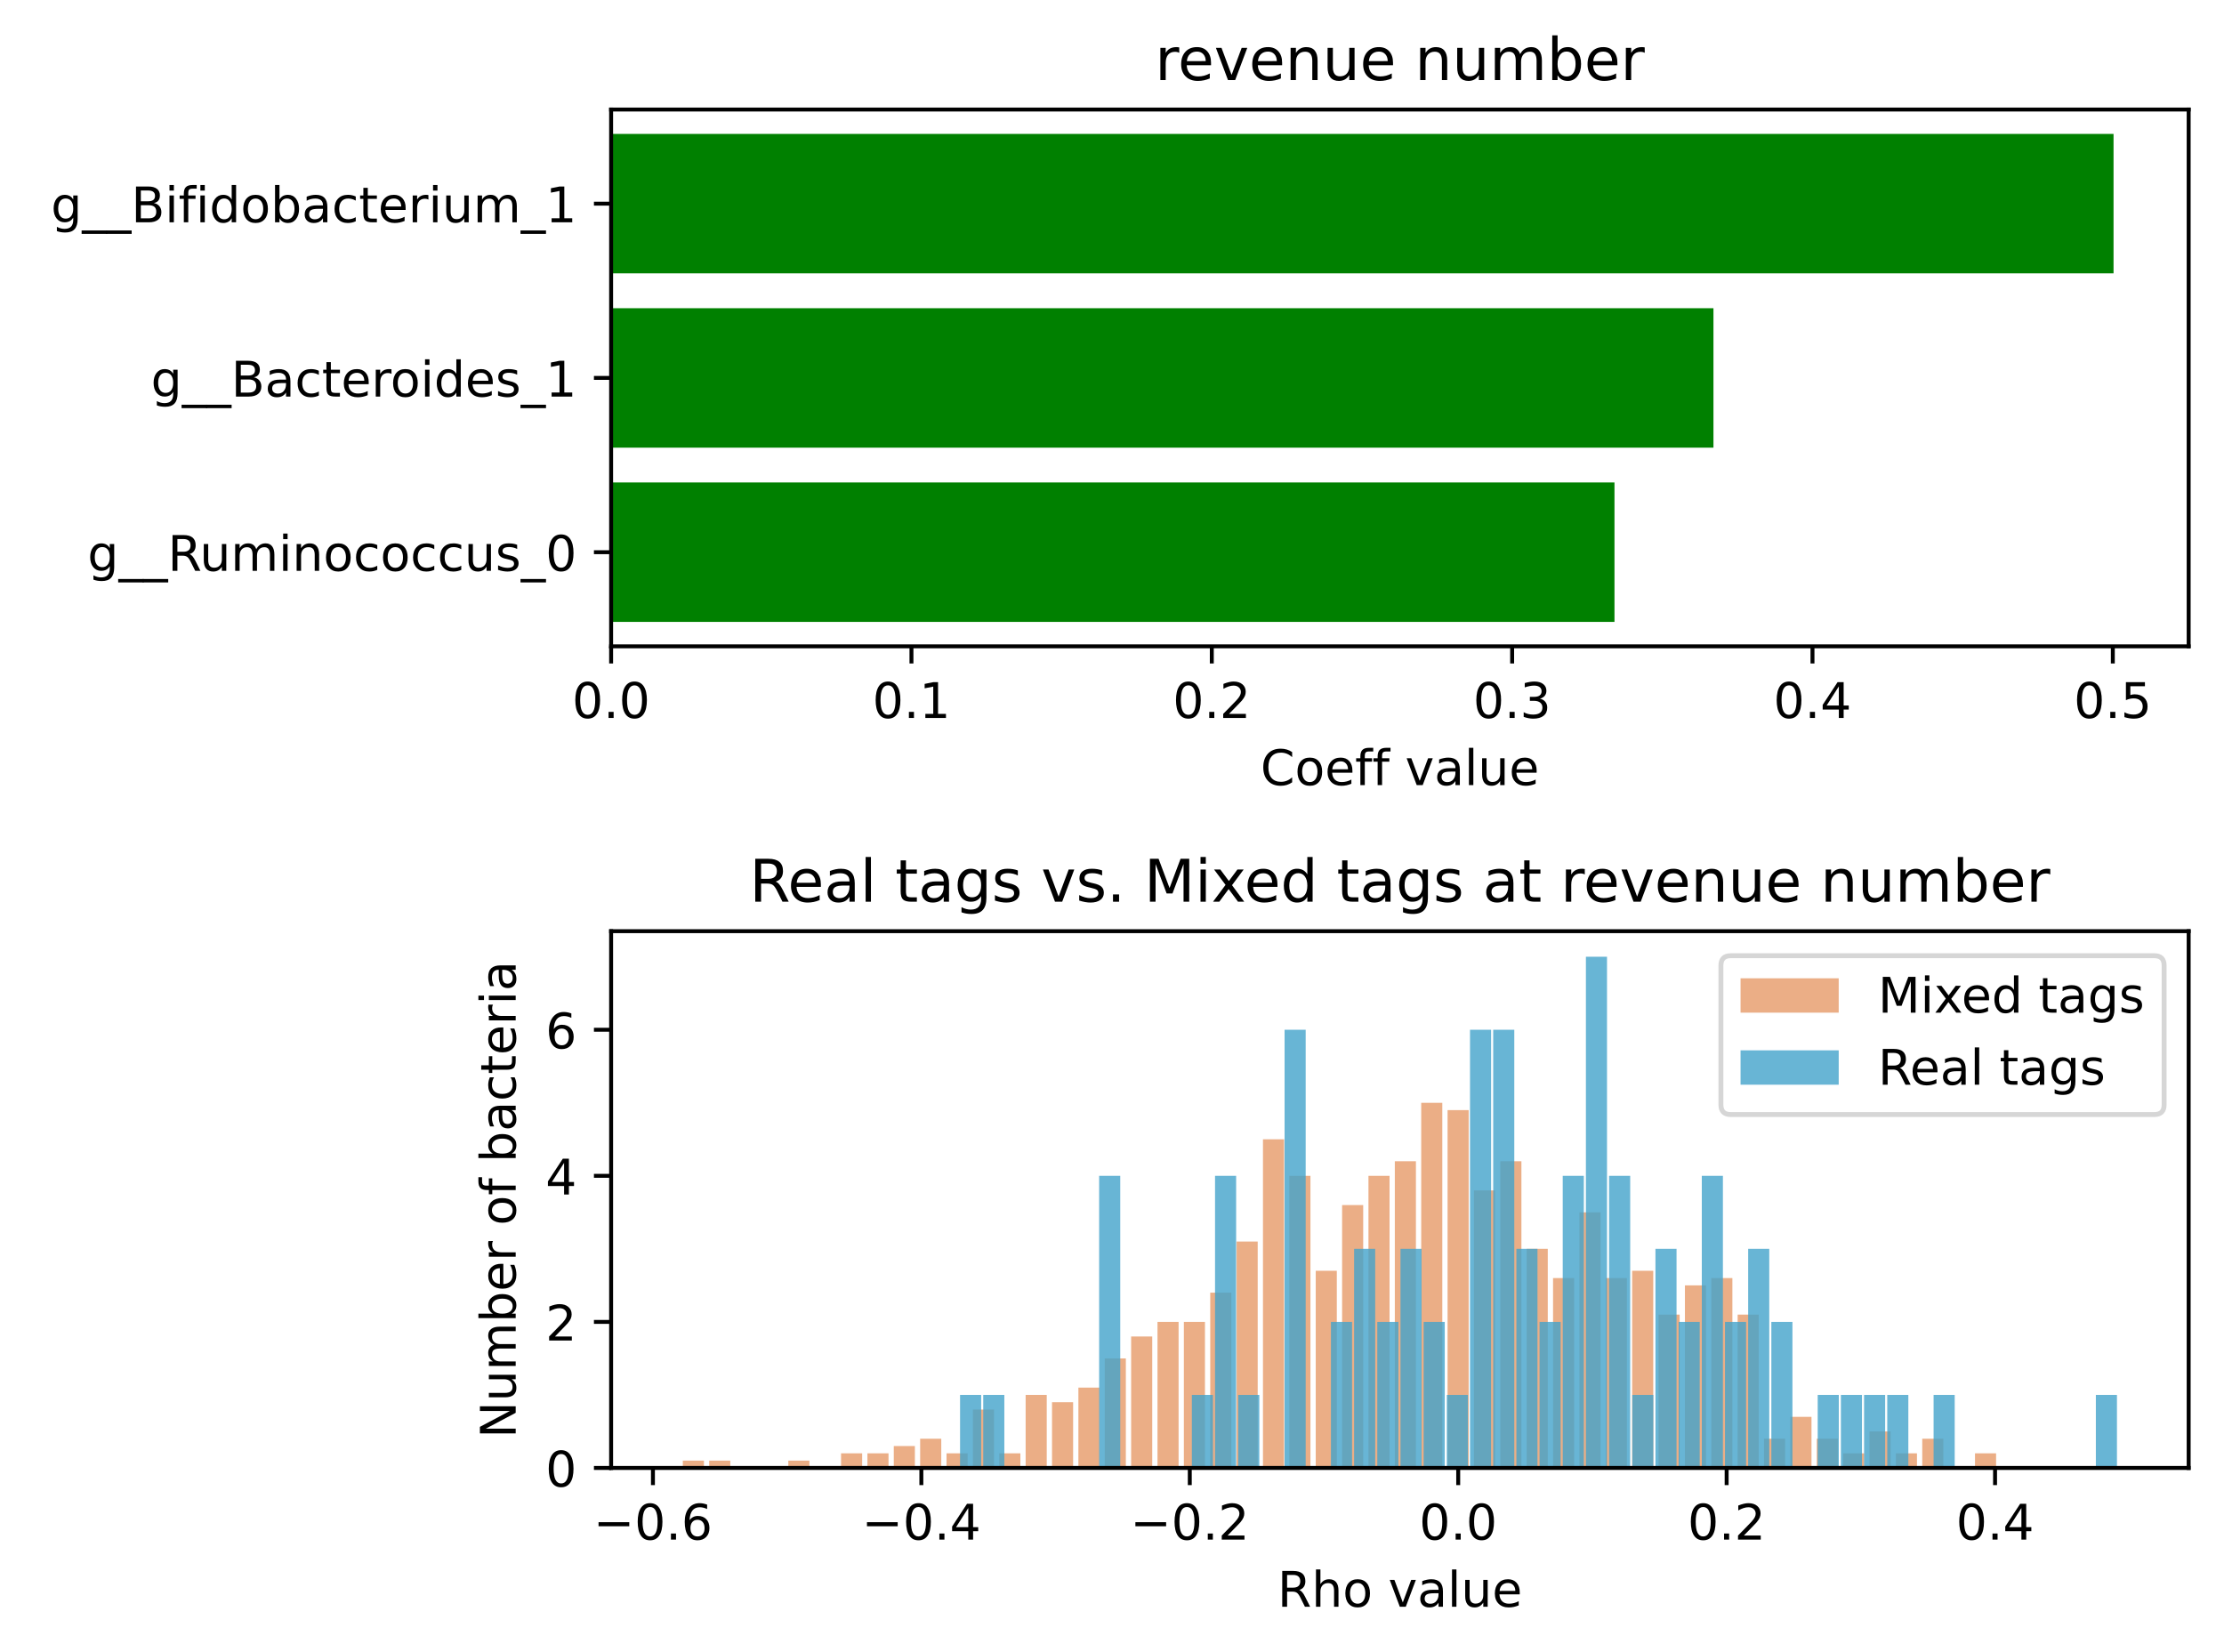 <?xml version="1.0" encoding="utf-8" standalone="no"?>
<!DOCTYPE svg PUBLIC "-//W3C//DTD SVG 1.1//EN"
  "http://www.w3.org/Graphics/SVG/1.1/DTD/svg11.dtd">
<!-- Created with matplotlib (https://matplotlib.org/) -->
<svg height="336.634pt" version="1.1" viewBox="0 0 453.119 336.634" width="453.119pt" xmlns="http://www.w3.org/2000/svg" xmlns:xlink="http://www.w3.org/1999/xlink">
 <defs>
  <style type="text/css">*{stroke-linecap:butt;stroke-linejoin:round;}</style>
 </defs>
 <g id="figure_1">
  <g id="patch_1">
   <path d="M 0 336.634 
L 453.119 336.634 
L 453.119 0 
L 0 0 
z
" style="fill:#ffffff;"/>
  </g>
  <g id="axes_1">
   <g id="patch_2">
    <path d="M 124.509 131.678 
L 445.919 131.678 
L 445.919 22.318 
L 124.509 22.318 
z
" style="fill:#ffffff;"/>
   </g>
   <g id="patch_3">
    <path clip-path="url(#pf43f37fa35)" d="M 124.509 126.707 
L 328.935 126.707 
L 328.935 98.302 
L 124.509 98.302 
z
" style="fill:#008000;"/>
   </g>
   <g id="patch_4">
    <path clip-path="url(#pf43f37fa35)" d="M 124.509 91.201 
L 349.1 91.201 
L 349.1 62.796 
L 124.509 62.796 
z
" style="fill:#008000;"/>
   </g>
   <g id="patch_5">
    <path clip-path="url(#pf43f37fa35)" d="M 124.509 55.694 
L 430.614 55.694 
L 430.614 27.289 
L 124.509 27.289 
z
" style="fill:#008000;"/>
   </g>
   <g id="matplotlib.axis_1">
    <g id="xtick_1">
     <g id="line2d_1">
      <defs>
       <path d="M 0 0 
L 0 3.5 
" id="m8f5fb458d7" style="stroke:#000000;stroke-width:0.8;"/>
      </defs>
      <g>
       <use style="stroke:#000000;stroke-width:0.8;" x="124.509" xlink:href="#m8f5fb458d7" y="131.678"/>
      </g>
     </g>
     <g id="text_1">
      <!-- 0.0 -->
      <g transform="translate(116.558 146.277)scale(0.1 -0.1)">
       <defs>
        <path d="M 31.781 66.406 
Q 24.172 66.406 20.328 58.906 
Q 16.5 51.422 16.5 36.375 
Q 16.5 21.391 20.328 13.891 
Q 24.172 6.391 31.781 6.391 
Q 39.453 6.391 43.281 13.891 
Q 47.125 21.391 47.125 36.375 
Q 47.125 51.422 43.281 58.906 
Q 39.453 66.406 31.781 66.406 
z
M 31.781 74.219 
Q 44.047 74.219 50.516 64.516 
Q 56.984 54.828 56.984 36.375 
Q 56.984 17.969 50.516 8.266 
Q 44.047 -1.422 31.781 -1.422 
Q 19.531 -1.422 13.062 8.266 
Q 6.594 17.969 6.594 36.375 
Q 6.594 54.828 13.062 64.516 
Q 19.531 74.219 31.781 74.219 
z
" id="DejaVuSans-48"/>
        <path d="M 10.688 12.406 
L 21 12.406 
L 21 0 
L 10.688 0 
z
" id="DejaVuSans-46"/>
       </defs>
       <use xlink:href="#DejaVuSans-48"/>
       <use x="63.623" xlink:href="#DejaVuSans-46"/>
       <use x="95.41" xlink:href="#DejaVuSans-48"/>
      </g>
     </g>
    </g>
    <g id="xtick_2">
     <g id="line2d_2">
      <g>
       <use style="stroke:#000000;stroke-width:0.8;" x="185.701" xlink:href="#m8f5fb458d7" y="131.678"/>
      </g>
     </g>
     <g id="text_2">
      <!-- 0.1 -->
      <g transform="translate(177.749 146.277)scale(0.1 -0.1)">
       <defs>
        <path d="M 12.406 8.297 
L 28.516 8.297 
L 28.516 63.922 
L 10.984 60.406 
L 10.984 69.391 
L 28.422 72.906 
L 38.281 72.906 
L 38.281 8.297 
L 54.391 8.297 
L 54.391 0 
L 12.406 0 
z
" id="DejaVuSans-49"/>
       </defs>
       <use xlink:href="#DejaVuSans-48"/>
       <use x="63.623" xlink:href="#DejaVuSans-46"/>
       <use x="95.41" xlink:href="#DejaVuSans-49"/>
      </g>
     </g>
    </g>
    <g id="xtick_3">
     <g id="line2d_3">
      <g>
       <use style="stroke:#000000;stroke-width:0.8;" x="246.893" xlink:href="#m8f5fb458d7" y="131.678"/>
      </g>
     </g>
     <g id="text_3">
      <!-- 0.2 -->
      <g transform="translate(238.941 146.277)scale(0.1 -0.1)">
       <defs>
        <path d="M 19.188 8.297 
L 53.609 8.297 
L 53.609 0 
L 7.328 0 
L 7.328 8.297 
Q 12.938 14.109 22.625 23.891 
Q 32.328 33.688 34.812 36.531 
Q 39.547 41.844 41.422 45.531 
Q 43.312 49.219 43.312 52.781 
Q 43.312 58.594 39.234 62.25 
Q 35.156 65.922 28.609 65.922 
Q 23.969 65.922 18.812 64.312 
Q 13.672 62.703 7.812 59.422 
L 7.812 69.391 
Q 13.766 71.781 18.938 73 
Q 24.125 74.219 28.422 74.219 
Q 39.75 74.219 46.484 68.547 
Q 53.219 62.891 53.219 53.422 
Q 53.219 48.922 51.531 44.891 
Q 49.859 40.875 45.406 35.406 
Q 44.188 33.984 37.641 27.219 
Q 31.109 20.453 19.188 8.297 
z
" id="DejaVuSans-50"/>
       </defs>
       <use xlink:href="#DejaVuSans-48"/>
       <use x="63.623" xlink:href="#DejaVuSans-46"/>
       <use x="95.41" xlink:href="#DejaVuSans-50"/>
      </g>
     </g>
    </g>
    <g id="xtick_4">
     <g id="line2d_4">
      <g>
       <use style="stroke:#000000;stroke-width:0.8;" x="308.084" xlink:href="#m8f5fb458d7" y="131.678"/>
      </g>
     </g>
     <g id="text_4">
      <!-- 0.3 -->
      <g transform="translate(300.133 146.277)scale(0.1 -0.1)">
       <defs>
        <path d="M 40.578 39.312 
Q 47.656 37.797 51.625 33 
Q 55.609 28.219 55.609 21.188 
Q 55.609 10.406 48.188 4.484 
Q 40.766 -1.422 27.094 -1.422 
Q 22.516 -1.422 17.656 -0.516 
Q 12.797 0.391 7.625 2.203 
L 7.625 11.719 
Q 11.719 9.328 16.594 8.109 
Q 21.484 6.891 26.812 6.891 
Q 36.078 6.891 40.938 10.547 
Q 45.797 14.203 45.797 21.188 
Q 45.797 27.641 41.281 31.266 
Q 36.766 34.906 28.719 34.906 
L 20.219 34.906 
L 20.219 43.016 
L 29.109 43.016 
Q 36.375 43.016 40.234 45.922 
Q 44.094 48.828 44.094 54.297 
Q 44.094 59.906 40.109 62.906 
Q 36.141 65.922 28.719 65.922 
Q 24.656 65.922 20.016 65.031 
Q 15.375 64.156 9.812 62.312 
L 9.812 71.094 
Q 15.438 72.656 20.344 73.438 
Q 25.25 74.219 29.594 74.219 
Q 40.828 74.219 47.359 69.109 
Q 53.906 64.016 53.906 55.328 
Q 53.906 49.266 50.438 45.094 
Q 46.969 40.922 40.578 39.312 
z
" id="DejaVuSans-51"/>
       </defs>
       <use xlink:href="#DejaVuSans-48"/>
       <use x="63.623" xlink:href="#DejaVuSans-46"/>
       <use x="95.41" xlink:href="#DejaVuSans-51"/>
      </g>
     </g>
    </g>
    <g id="xtick_5">
     <g id="line2d_5">
      <g>
       <use style="stroke:#000000;stroke-width:0.8;" x="369.276" xlink:href="#m8f5fb458d7" y="131.678"/>
      </g>
     </g>
     <g id="text_5">
      <!-- 0.4 -->
      <g transform="translate(361.324 146.277)scale(0.1 -0.1)">
       <defs>
        <path d="M 37.797 64.312 
L 12.891 25.391 
L 37.797 25.391 
z
M 35.203 72.906 
L 47.609 72.906 
L 47.609 25.391 
L 58.016 25.391 
L 58.016 17.188 
L 47.609 17.188 
L 47.609 0 
L 37.797 0 
L 37.797 17.188 
L 4.891 17.188 
L 4.891 26.703 
z
" id="DejaVuSans-52"/>
       </defs>
       <use xlink:href="#DejaVuSans-48"/>
       <use x="63.623" xlink:href="#DejaVuSans-46"/>
       <use x="95.41" xlink:href="#DejaVuSans-52"/>
      </g>
     </g>
    </g>
    <g id="xtick_6">
     <g id="line2d_6">
      <g>
       <use style="stroke:#000000;stroke-width:0.8;" x="430.467" xlink:href="#m8f5fb458d7" y="131.678"/>
      </g>
     </g>
     <g id="text_6">
      <!-- 0.5 -->
      <g transform="translate(422.516 146.277)scale(0.1 -0.1)">
       <defs>
        <path d="M 10.797 72.906 
L 49.516 72.906 
L 49.516 64.594 
L 19.828 64.594 
L 19.828 46.734 
Q 21.969 47.469 24.109 47.828 
Q 26.266 48.188 28.422 48.188 
Q 40.625 48.188 47.75 41.5 
Q 54.891 34.812 54.891 23.391 
Q 54.891 11.625 47.562 5.094 
Q 40.234 -1.422 26.906 -1.422 
Q 22.312 -1.422 17.547 -0.641 
Q 12.797 0.141 7.719 1.703 
L 7.719 11.625 
Q 12.109 9.234 16.797 8.062 
Q 21.484 6.891 26.703 6.891 
Q 35.156 6.891 40.078 11.328 
Q 45.016 15.766 45.016 23.391 
Q 45.016 31 40.078 35.438 
Q 35.156 39.891 26.703 39.891 
Q 22.75 39.891 18.812 39.016 
Q 14.891 38.141 10.797 36.281 
z
" id="DejaVuSans-53"/>
       </defs>
       <use xlink:href="#DejaVuSans-48"/>
       <use x="63.623" xlink:href="#DejaVuSans-46"/>
       <use x="95.41" xlink:href="#DejaVuSans-53"/>
      </g>
     </g>
    </g>
    <g id="text_7">
     <!-- Coeff value -->
     <g transform="translate(256.82 159.955)scale(0.1 -0.1)">
      <defs>
       <path d="M 64.406 67.281 
L 64.406 56.891 
Q 59.422 61.531 53.781 63.812 
Q 48.141 66.109 41.797 66.109 
Q 29.297 66.109 22.656 58.469 
Q 16.016 50.828 16.016 36.375 
Q 16.016 21.969 22.656 14.328 
Q 29.297 6.688 41.797 6.688 
Q 48.141 6.688 53.781 8.984 
Q 59.422 11.281 64.406 15.922 
L 64.406 5.609 
Q 59.234 2.094 53.438 0.328 
Q 47.656 -1.422 41.219 -1.422 
Q 24.656 -1.422 15.125 8.703 
Q 5.609 18.844 5.609 36.375 
Q 5.609 53.953 15.125 64.078 
Q 24.656 74.219 41.219 74.219 
Q 47.75 74.219 53.531 72.484 
Q 59.328 70.75 64.406 67.281 
z
" id="DejaVuSans-67"/>
       <path d="M 30.609 48.391 
Q 23.391 48.391 19.188 42.75 
Q 14.984 37.109 14.984 27.297 
Q 14.984 17.484 19.156 11.844 
Q 23.344 6.203 30.609 6.203 
Q 37.797 6.203 41.984 11.859 
Q 46.188 17.531 46.188 27.297 
Q 46.188 37.016 41.984 42.703 
Q 37.797 48.391 30.609 48.391 
z
M 30.609 56 
Q 42.328 56 49.016 48.375 
Q 55.719 40.766 55.719 27.297 
Q 55.719 13.875 49.016 6.219 
Q 42.328 -1.422 30.609 -1.422 
Q 18.844 -1.422 12.172 6.219 
Q 5.516 13.875 5.516 27.297 
Q 5.516 40.766 12.172 48.375 
Q 18.844 56 30.609 56 
z
" id="DejaVuSans-111"/>
       <path d="M 56.203 29.594 
L 56.203 25.203 
L 14.891 25.203 
Q 15.484 15.922 20.484 11.062 
Q 25.484 6.203 34.422 6.203 
Q 39.594 6.203 44.453 7.469 
Q 49.312 8.734 54.109 11.281 
L 54.109 2.781 
Q 49.266 0.734 44.188 -0.344 
Q 39.109 -1.422 33.891 -1.422 
Q 20.797 -1.422 13.156 6.188 
Q 5.516 13.812 5.516 26.812 
Q 5.516 40.234 12.766 48.109 
Q 20.016 56 32.328 56 
Q 43.359 56 49.781 48.891 
Q 56.203 41.797 56.203 29.594 
z
M 47.219 32.234 
Q 47.125 39.594 43.094 43.984 
Q 39.062 48.391 32.422 48.391 
Q 24.906 48.391 20.391 44.141 
Q 15.875 39.891 15.188 32.172 
z
" id="DejaVuSans-101"/>
       <path d="M 37.109 75.984 
L 37.109 68.5 
L 28.516 68.5 
Q 23.688 68.5 21.797 66.547 
Q 19.922 64.594 19.922 59.516 
L 19.922 54.688 
L 34.719 54.688 
L 34.719 47.703 
L 19.922 47.703 
L 19.922 0 
L 10.891 0 
L 10.891 47.703 
L 2.297 47.703 
L 2.297 54.688 
L 10.891 54.688 
L 10.891 58.5 
Q 10.891 67.625 15.141 71.797 
Q 19.391 75.984 28.609 75.984 
z
" id="DejaVuSans-102"/>
       <path id="DejaVuSans-32"/>
       <path d="M 2.984 54.688 
L 12.5 54.688 
L 29.594 8.797 
L 46.688 54.688 
L 56.203 54.688 
L 35.688 0 
L 23.484 0 
z
" id="DejaVuSans-118"/>
       <path d="M 34.281 27.484 
Q 23.391 27.484 19.188 25 
Q 14.984 22.516 14.984 16.5 
Q 14.984 11.719 18.141 8.906 
Q 21.297 6.109 26.703 6.109 
Q 34.188 6.109 38.703 11.406 
Q 43.219 16.703 43.219 25.484 
L 43.219 27.484 
z
M 52.203 31.203 
L 52.203 0 
L 43.219 0 
L 43.219 8.297 
Q 40.141 3.328 35.547 0.953 
Q 30.953 -1.422 24.312 -1.422 
Q 15.922 -1.422 10.953 3.297 
Q 6 8.016 6 15.922 
Q 6 25.141 12.172 29.828 
Q 18.359 34.516 30.609 34.516 
L 43.219 34.516 
L 43.219 35.406 
Q 43.219 41.609 39.141 45 
Q 35.062 48.391 27.688 48.391 
Q 23 48.391 18.547 47.266 
Q 14.109 46.141 10.016 43.891 
L 10.016 52.203 
Q 14.938 54.109 19.578 55.047 
Q 24.219 56 28.609 56 
Q 40.484 56 46.344 49.844 
Q 52.203 43.703 52.203 31.203 
z
" id="DejaVuSans-97"/>
       <path d="M 9.422 75.984 
L 18.406 75.984 
L 18.406 0 
L 9.422 0 
z
" id="DejaVuSans-108"/>
       <path d="M 8.5 21.578 
L 8.5 54.688 
L 17.484 54.688 
L 17.484 21.922 
Q 17.484 14.156 20.5 10.266 
Q 23.531 6.391 29.594 6.391 
Q 36.859 6.391 41.078 11.031 
Q 45.312 15.672 45.312 23.688 
L 45.312 54.688 
L 54.297 54.688 
L 54.297 0 
L 45.312 0 
L 45.312 8.406 
Q 42.047 3.422 37.719 1 
Q 33.406 -1.422 27.688 -1.422 
Q 18.266 -1.422 13.375 4.438 
Q 8.5 10.297 8.5 21.578 
z
M 31.109 56 
z
" id="DejaVuSans-117"/>
      </defs>
      <use xlink:href="#DejaVuSans-67"/>
      <use x="69.824" xlink:href="#DejaVuSans-111"/>
      <use x="131.006" xlink:href="#DejaVuSans-101"/>
      <use x="192.529" xlink:href="#DejaVuSans-102"/>
      <use x="227.734" xlink:href="#DejaVuSans-102"/>
      <use x="262.939" xlink:href="#DejaVuSans-32"/>
      <use x="294.727" xlink:href="#DejaVuSans-118"/>
      <use x="353.906" xlink:href="#DejaVuSans-97"/>
      <use x="415.186" xlink:href="#DejaVuSans-108"/>
      <use x="442.969" xlink:href="#DejaVuSans-117"/>
      <use x="506.348" xlink:href="#DejaVuSans-101"/>
     </g>
    </g>
   </g>
   <g id="matplotlib.axis_2">
    <g id="ytick_1">
     <g id="line2d_7">
      <defs>
       <path d="M 0 0 
L -3.5 0 
" id="m054cf95297" style="stroke:#000000;stroke-width:0.8;"/>
      </defs>
      <g>
       <use style="stroke:#000000;stroke-width:0.8;" x="124.509" xlink:href="#m054cf95297" y="112.505"/>
      </g>
     </g>
     <g id="text_8">
      <!--  g__Ruminococcus_0 -->
      <g transform="translate(14.648 116.304)scale(0.1 -0.1)">
       <defs>
        <path d="M 45.406 27.984 
Q 45.406 37.75 41.375 43.109 
Q 37.359 48.484 30.078 48.484 
Q 22.859 48.484 18.828 43.109 
Q 14.797 37.75 14.797 27.984 
Q 14.797 18.266 18.828 12.891 
Q 22.859 7.516 30.078 7.516 
Q 37.359 7.516 41.375 12.891 
Q 45.406 18.266 45.406 27.984 
z
M 54.391 6.781 
Q 54.391 -7.172 48.188 -13.984 
Q 42 -20.797 29.203 -20.797 
Q 24.469 -20.797 20.266 -20.094 
Q 16.062 -19.391 12.109 -17.922 
L 12.109 -9.188 
Q 16.062 -11.328 19.922 -12.344 
Q 23.781 -13.375 27.781 -13.375 
Q 36.625 -13.375 41.016 -8.766 
Q 45.406 -4.156 45.406 5.172 
L 45.406 9.625 
Q 42.625 4.781 38.281 2.391 
Q 33.938 0 27.875 0 
Q 17.828 0 11.672 7.656 
Q 5.516 15.328 5.516 27.984 
Q 5.516 40.672 11.672 48.328 
Q 17.828 56 27.875 56 
Q 33.938 56 38.281 53.609 
Q 42.625 51.219 45.406 46.391 
L 45.406 54.688 
L 54.391 54.688 
z
" id="DejaVuSans-103"/>
        <path d="M 50.984 -16.609 
L 50.984 -23.578 
L -0.984 -23.578 
L -0.984 -16.609 
z
" id="DejaVuSans-95"/>
        <path d="M 44.391 34.188 
Q 47.562 33.109 50.562 29.594 
Q 53.562 26.078 56.594 19.922 
L 66.609 0 
L 56 0 
L 46.688 18.703 
Q 43.062 26.031 39.672 28.422 
Q 36.281 30.812 30.422 30.812 
L 19.672 30.812 
L 19.672 0 
L 9.812 0 
L 9.812 72.906 
L 32.078 72.906 
Q 44.578 72.906 50.734 67.672 
Q 56.891 62.453 56.891 51.906 
Q 56.891 45.016 53.688 40.469 
Q 50.484 35.938 44.391 34.188 
z
M 19.672 64.797 
L 19.672 38.922 
L 32.078 38.922 
Q 39.203 38.922 42.844 42.219 
Q 46.484 45.516 46.484 51.906 
Q 46.484 58.297 42.844 61.547 
Q 39.203 64.797 32.078 64.797 
z
" id="DejaVuSans-82"/>
        <path d="M 52 44.188 
Q 55.375 50.25 60.062 53.125 
Q 64.75 56 71.094 56 
Q 79.641 56 84.281 50.016 
Q 88.922 44.047 88.922 33.016 
L 88.922 0 
L 79.891 0 
L 79.891 32.719 
Q 79.891 40.578 77.094 44.375 
Q 74.312 48.188 68.609 48.188 
Q 61.625 48.188 57.562 43.547 
Q 53.516 38.922 53.516 30.906 
L 53.516 0 
L 44.484 0 
L 44.484 32.719 
Q 44.484 40.625 41.703 44.406 
Q 38.922 48.188 33.109 48.188 
Q 26.219 48.188 22.156 43.531 
Q 18.109 38.875 18.109 30.906 
L 18.109 0 
L 9.078 0 
L 9.078 54.688 
L 18.109 54.688 
L 18.109 46.188 
Q 21.188 51.219 25.484 53.609 
Q 29.781 56 35.688 56 
Q 41.656 56 45.828 52.969 
Q 50 49.953 52 44.188 
z
" id="DejaVuSans-109"/>
        <path d="M 9.422 54.688 
L 18.406 54.688 
L 18.406 0 
L 9.422 0 
z
M 9.422 75.984 
L 18.406 75.984 
L 18.406 64.594 
L 9.422 64.594 
z
" id="DejaVuSans-105"/>
        <path d="M 54.891 33.016 
L 54.891 0 
L 45.906 0 
L 45.906 32.719 
Q 45.906 40.484 42.875 44.328 
Q 39.844 48.188 33.797 48.188 
Q 26.516 48.188 22.312 43.547 
Q 18.109 38.922 18.109 30.906 
L 18.109 0 
L 9.078 0 
L 9.078 54.688 
L 18.109 54.688 
L 18.109 46.188 
Q 21.344 51.125 25.703 53.562 
Q 30.078 56 35.797 56 
Q 45.219 56 50.047 50.172 
Q 54.891 44.344 54.891 33.016 
z
" id="DejaVuSans-110"/>
        <path d="M 48.781 52.594 
L 48.781 44.188 
Q 44.969 46.297 41.141 47.344 
Q 37.312 48.391 33.406 48.391 
Q 24.656 48.391 19.812 42.844 
Q 14.984 37.312 14.984 27.297 
Q 14.984 17.281 19.812 11.734 
Q 24.656 6.203 33.406 6.203 
Q 37.312 6.203 41.141 7.25 
Q 44.969 8.297 48.781 10.406 
L 48.781 2.094 
Q 45.016 0.344 40.984 -0.531 
Q 36.969 -1.422 32.422 -1.422 
Q 20.062 -1.422 12.781 6.344 
Q 5.516 14.109 5.516 27.297 
Q 5.516 40.672 12.859 48.328 
Q 20.219 56 33.016 56 
Q 37.156 56 41.109 55.141 
Q 45.062 54.297 48.781 52.594 
z
" id="DejaVuSans-99"/>
        <path d="M 44.281 53.078 
L 44.281 44.578 
Q 40.484 46.531 36.375 47.5 
Q 32.281 48.484 27.875 48.484 
Q 21.188 48.484 17.844 46.438 
Q 14.5 44.391 14.5 40.281 
Q 14.5 37.156 16.891 35.375 
Q 19.281 33.594 26.516 31.984 
L 29.594 31.297 
Q 39.156 29.25 43.188 25.516 
Q 47.219 21.781 47.219 15.094 
Q 47.219 7.469 41.188 3.016 
Q 35.156 -1.422 24.609 -1.422 
Q 20.219 -1.422 15.453 -0.562 
Q 10.688 0.297 5.422 2 
L 5.422 11.281 
Q 10.406 8.688 15.234 7.391 
Q 20.062 6.109 24.812 6.109 
Q 31.156 6.109 34.562 8.281 
Q 37.984 10.453 37.984 14.406 
Q 37.984 18.062 35.516 20.016 
Q 33.062 21.969 24.703 23.781 
L 21.578 24.516 
Q 13.234 26.266 9.516 29.906 
Q 5.812 33.547 5.812 39.891 
Q 5.812 47.609 11.281 51.797 
Q 16.75 56 26.812 56 
Q 31.781 56 36.172 55.266 
Q 40.578 54.547 44.281 53.078 
z
" id="DejaVuSans-115"/>
       </defs>
       <use xlink:href="#DejaVuSans-32"/>
       <use x="31.787" xlink:href="#DejaVuSans-103"/>
       <use x="95.264" xlink:href="#DejaVuSans-95"/>
       <use x="145.264" xlink:href="#DejaVuSans-95"/>
       <use x="195.264" xlink:href="#DejaVuSans-82"/>
       <use x="260.246" xlink:href="#DejaVuSans-117"/>
       <use x="323.625" xlink:href="#DejaVuSans-109"/>
       <use x="421.037" xlink:href="#DejaVuSans-105"/>
       <use x="448.82" xlink:href="#DejaVuSans-110"/>
       <use x="512.199" xlink:href="#DejaVuSans-111"/>
       <use x="573.381" xlink:href="#DejaVuSans-99"/>
       <use x="628.361" xlink:href="#DejaVuSans-111"/>
       <use x="689.543" xlink:href="#DejaVuSans-99"/>
       <use x="744.523" xlink:href="#DejaVuSans-99"/>
       <use x="799.504" xlink:href="#DejaVuSans-117"/>
       <use x="862.883" xlink:href="#DejaVuSans-115"/>
       <use x="914.982" xlink:href="#DejaVuSans-95"/>
       <use x="964.982" xlink:href="#DejaVuSans-48"/>
      </g>
     </g>
    </g>
    <g id="ytick_2">
     <g id="line2d_8">
      <g>
       <use style="stroke:#000000;stroke-width:0.8;" x="124.509" xlink:href="#m054cf95297" y="76.998"/>
      </g>
     </g>
     <g id="text_9">
      <!--  g__Bacteroides_1 -->
      <g transform="translate(27.566 80.797)scale(0.1 -0.1)">
       <defs>
        <path d="M 19.672 34.812 
L 19.672 8.109 
L 35.5 8.109 
Q 43.453 8.109 47.281 11.406 
Q 51.125 14.703 51.125 21.484 
Q 51.125 28.328 47.281 31.562 
Q 43.453 34.812 35.5 34.812 
z
M 19.672 64.797 
L 19.672 42.828 
L 34.281 42.828 
Q 41.5 42.828 45.031 45.531 
Q 48.578 48.25 48.578 53.812 
Q 48.578 59.328 45.031 62.062 
Q 41.5 64.797 34.281 64.797 
z
M 9.812 72.906 
L 35.016 72.906 
Q 46.297 72.906 52.391 68.219 
Q 58.5 63.531 58.5 54.891 
Q 58.5 48.188 55.375 44.234 
Q 52.25 40.281 46.188 39.312 
Q 53.469 37.75 57.5 32.781 
Q 61.531 27.828 61.531 20.406 
Q 61.531 10.641 54.891 5.312 
Q 48.25 0 35.984 0 
L 9.812 0 
z
" id="DejaVuSans-66"/>
        <path d="M 18.312 70.219 
L 18.312 54.688 
L 36.812 54.688 
L 36.812 47.703 
L 18.312 47.703 
L 18.312 18.016 
Q 18.312 11.328 20.141 9.422 
Q 21.969 7.516 27.594 7.516 
L 36.812 7.516 
L 36.812 0 
L 27.594 0 
Q 17.188 0 13.234 3.875 
Q 9.281 7.766 9.281 18.016 
L 9.281 47.703 
L 2.688 47.703 
L 2.688 54.688 
L 9.281 54.688 
L 9.281 70.219 
z
" id="DejaVuSans-116"/>
        <path d="M 41.109 46.297 
Q 39.594 47.172 37.812 47.578 
Q 36.031 48 33.891 48 
Q 26.266 48 22.188 43.047 
Q 18.109 38.094 18.109 28.812 
L 18.109 0 
L 9.078 0 
L 9.078 54.688 
L 18.109 54.688 
L 18.109 46.188 
Q 20.953 51.172 25.484 53.578 
Q 30.031 56 36.531 56 
Q 37.453 56 38.578 55.875 
Q 39.703 55.766 41.062 55.516 
z
" id="DejaVuSans-114"/>
        <path d="M 45.406 46.391 
L 45.406 75.984 
L 54.391 75.984 
L 54.391 0 
L 45.406 0 
L 45.406 8.203 
Q 42.578 3.328 38.25 0.953 
Q 33.938 -1.422 27.875 -1.422 
Q 17.969 -1.422 11.734 6.484 
Q 5.516 14.406 5.516 27.297 
Q 5.516 40.188 11.734 48.094 
Q 17.969 56 27.875 56 
Q 33.938 56 38.25 53.625 
Q 42.578 51.266 45.406 46.391 
z
M 14.797 27.297 
Q 14.797 17.391 18.875 11.75 
Q 22.953 6.109 30.078 6.109 
Q 37.203 6.109 41.297 11.75 
Q 45.406 17.391 45.406 27.297 
Q 45.406 37.203 41.297 42.844 
Q 37.203 48.484 30.078 48.484 
Q 22.953 48.484 18.875 42.844 
Q 14.797 37.203 14.797 27.297 
z
" id="DejaVuSans-100"/>
       </defs>
       <use xlink:href="#DejaVuSans-32"/>
       <use x="31.787" xlink:href="#DejaVuSans-103"/>
       <use x="95.264" xlink:href="#DejaVuSans-95"/>
       <use x="145.264" xlink:href="#DejaVuSans-95"/>
       <use x="195.264" xlink:href="#DejaVuSans-66"/>
       <use x="263.867" xlink:href="#DejaVuSans-97"/>
       <use x="325.146" xlink:href="#DejaVuSans-99"/>
       <use x="380.127" xlink:href="#DejaVuSans-116"/>
       <use x="419.336" xlink:href="#DejaVuSans-101"/>
       <use x="480.859" xlink:href="#DejaVuSans-114"/>
       <use x="519.723" xlink:href="#DejaVuSans-111"/>
       <use x="580.904" xlink:href="#DejaVuSans-105"/>
       <use x="608.688" xlink:href="#DejaVuSans-100"/>
       <use x="672.164" xlink:href="#DejaVuSans-101"/>
       <use x="733.688" xlink:href="#DejaVuSans-115"/>
       <use x="785.787" xlink:href="#DejaVuSans-95"/>
       <use x="835.787" xlink:href="#DejaVuSans-49"/>
      </g>
     </g>
    </g>
    <g id="ytick_3">
     <g id="line2d_9">
      <g>
       <use style="stroke:#000000;stroke-width:0.8;" x="124.509" xlink:href="#m054cf95297" y="41.492"/>
      </g>
     </g>
     <g id="text_10">
      <!--  g__Bifidobacterium_1 -->
      <g transform="translate(7.2 45.291)scale(0.1 -0.1)">
       <defs>
        <path d="M 48.688 27.297 
Q 48.688 37.203 44.609 42.844 
Q 40.531 48.484 33.406 48.484 
Q 26.266 48.484 22.188 42.844 
Q 18.109 37.203 18.109 27.297 
Q 18.109 17.391 22.188 11.75 
Q 26.266 6.109 33.406 6.109 
Q 40.531 6.109 44.609 11.75 
Q 48.688 17.391 48.688 27.297 
z
M 18.109 46.391 
Q 20.953 51.266 25.266 53.625 
Q 29.594 56 35.594 56 
Q 45.562 56 51.781 48.094 
Q 58.016 40.188 58.016 27.297 
Q 58.016 14.406 51.781 6.484 
Q 45.562 -1.422 35.594 -1.422 
Q 29.594 -1.422 25.266 0.953 
Q 20.953 3.328 18.109 8.203 
L 18.109 0 
L 9.078 0 
L 9.078 75.984 
L 18.109 75.984 
z
" id="DejaVuSans-98"/>
       </defs>
       <use xlink:href="#DejaVuSans-32"/>
       <use x="31.787" xlink:href="#DejaVuSans-103"/>
       <use x="95.264" xlink:href="#DejaVuSans-95"/>
       <use x="145.264" xlink:href="#DejaVuSans-95"/>
       <use x="195.264" xlink:href="#DejaVuSans-66"/>
       <use x="263.867" xlink:href="#DejaVuSans-105"/>
       <use x="291.65" xlink:href="#DejaVuSans-102"/>
       <use x="326.855" xlink:href="#DejaVuSans-105"/>
       <use x="354.639" xlink:href="#DejaVuSans-100"/>
       <use x="418.115" xlink:href="#DejaVuSans-111"/>
       <use x="479.297" xlink:href="#DejaVuSans-98"/>
       <use x="542.773" xlink:href="#DejaVuSans-97"/>
       <use x="604.053" xlink:href="#DejaVuSans-99"/>
       <use x="659.033" xlink:href="#DejaVuSans-116"/>
       <use x="698.242" xlink:href="#DejaVuSans-101"/>
       <use x="759.766" xlink:href="#DejaVuSans-114"/>
       <use x="800.879" xlink:href="#DejaVuSans-105"/>
       <use x="828.662" xlink:href="#DejaVuSans-117"/>
       <use x="892.041" xlink:href="#DejaVuSans-109"/>
       <use x="989.453" xlink:href="#DejaVuSans-95"/>
       <use x="1039.453" xlink:href="#DejaVuSans-49"/>
      </g>
     </g>
    </g>
   </g>
   <g id="patch_6">
    <path d="M 124.509 131.678 
L 124.509 22.318 
" style="fill:none;stroke:#000000;stroke-linecap:square;stroke-linejoin:miter;stroke-width:0.8;"/>
   </g>
   <g id="patch_7">
    <path d="M 445.919 131.678 
L 445.919 22.318 
" style="fill:none;stroke:#000000;stroke-linecap:square;stroke-linejoin:miter;stroke-width:0.8;"/>
   </g>
   <g id="patch_8">
    <path d="M 124.509 131.678 
L 445.919 131.678 
" style="fill:none;stroke:#000000;stroke-linecap:square;stroke-linejoin:miter;stroke-width:0.8;"/>
   </g>
   <g id="patch_9">
    <path d="M 124.509 22.318 
L 445.919 22.318 
" style="fill:none;stroke:#000000;stroke-linecap:square;stroke-linejoin:miter;stroke-width:0.8;"/>
   </g>
   <g id="text_11">
    <!-- revenue number -->
    <g transform="translate(235.327 16.318)scale(0.12 -0.12)">
     <use xlink:href="#DejaVuSans-114"/>
     <use x="38.863" xlink:href="#DejaVuSans-101"/>
     <use x="100.387" xlink:href="#DejaVuSans-118"/>
     <use x="159.566" xlink:href="#DejaVuSans-101"/>
     <use x="221.09" xlink:href="#DejaVuSans-110"/>
     <use x="284.469" xlink:href="#DejaVuSans-117"/>
     <use x="347.848" xlink:href="#DejaVuSans-101"/>
     <use x="409.371" xlink:href="#DejaVuSans-32"/>
     <use x="441.158" xlink:href="#DejaVuSans-110"/>
     <use x="504.537" xlink:href="#DejaVuSans-117"/>
     <use x="567.916" xlink:href="#DejaVuSans-109"/>
     <use x="665.328" xlink:href="#DejaVuSans-98"/>
     <use x="728.805" xlink:href="#DejaVuSans-101"/>
     <use x="790.328" xlink:href="#DejaVuSans-114"/>
    </g>
   </g>
  </g>
  <g id="axes_2">
   <g id="patch_10">
    <path d="M 124.509 299.078 
L 445.919 299.078 
L 445.919 189.718 
L 124.509 189.718 
z
" style="fill:#ffffff;"/>
   </g>
   <g id="patch_11">
    <path clip-path="url(#p14457f7f34)" d="M 139.119 299.078 
L 143.417 299.078 
L 143.417 297.59 
L 139.119 297.59 
z
" style="fill:#d95f0e;opacity:0.5;"/>
   </g>
   <g id="patch_12">
    <path clip-path="url(#p14457f7f34)" d="M 144.492 299.078 
L 148.79 299.078 
L 148.79 297.59 
L 144.492 297.59 
z
" style="fill:#d95f0e;opacity:0.5;"/>
   </g>
   <g id="patch_13">
    <path clip-path="url(#p14457f7f34)" d="M 149.864 299.078 
L 154.163 299.078 
L 154.163 299.078 
L 149.864 299.078 
z
" style="fill:#d95f0e;opacity:0.5;"/>
   </g>
   <g id="patch_14">
    <path clip-path="url(#p14457f7f34)" d="M 155.237 299.078 
L 159.536 299.078 
L 159.536 299.078 
L 155.237 299.078 
z
" style="fill:#d95f0e;opacity:0.5;"/>
   </g>
   <g id="patch_15">
    <path clip-path="url(#p14457f7f34)" d="M 160.61 299.078 
L 164.908 299.078 
L 164.908 297.59 
L 160.61 297.59 
z
" style="fill:#d95f0e;opacity:0.5;"/>
   </g>
   <g id="patch_16">
    <path clip-path="url(#p14457f7f34)" d="M 165.983 299.078 
L 170.281 299.078 
L 170.281 299.078 
L 165.983 299.078 
z
" style="fill:#d95f0e;opacity:0.5;"/>
   </g>
   <g id="patch_17">
    <path clip-path="url(#p14457f7f34)" d="M 171.356 299.078 
L 175.654 299.078 
L 175.654 296.102 
L 171.356 296.102 
z
" style="fill:#d95f0e;opacity:0.5;"/>
   </g>
   <g id="patch_18">
    <path clip-path="url(#p14457f7f34)" d="M 176.728 299.078 
L 181.027 299.078 
L 181.027 296.102 
L 176.728 296.102 
z
" style="fill:#d95f0e;opacity:0.5;"/>
   </g>
   <g id="patch_19">
    <path clip-path="url(#p14457f7f34)" d="M 182.101 299.078 
L 186.399 299.078 
L 186.399 294.614 
L 182.101 294.614 
z
" style="fill:#d95f0e;opacity:0.5;"/>
   </g>
   <g id="patch_20">
    <path clip-path="url(#p14457f7f34)" d="M 187.474 299.078 
L 191.772 299.078 
L 191.772 293.127 
L 187.474 293.127 
z
" style="fill:#d95f0e;opacity:0.5;"/>
   </g>
   <g id="patch_21">
    <path clip-path="url(#p14457f7f34)" d="M 192.847 299.078 
L 197.145 299.078 
L 197.145 296.102 
L 192.847 296.102 
z
" style="fill:#d95f0e;opacity:0.5;"/>
   </g>
   <g id="patch_22">
    <path clip-path="url(#p14457f7f34)" d="M 198.22 299.078 
L 202.518 299.078 
L 202.518 287.175 
L 198.22 287.175 
z
" style="fill:#d95f0e;opacity:0.5;"/>
   </g>
   <g id="patch_23">
    <path clip-path="url(#p14457f7f34)" d="M 203.592 299.078 
L 207.891 299.078 
L 207.891 296.102 
L 203.592 296.102 
z
" style="fill:#d95f0e;opacity:0.5;"/>
   </g>
   <g id="patch_24">
    <path clip-path="url(#p14457f7f34)" d="M 208.965 299.078 
L 213.263 299.078 
L 213.263 284.199 
L 208.965 284.199 
z
" style="fill:#d95f0e;opacity:0.5;"/>
   </g>
   <g id="patch_25">
    <path clip-path="url(#p14457f7f34)" d="M 214.338 299.078 
L 218.636 299.078 
L 218.636 285.687 
L 214.338 285.687 
z
" style="fill:#d95f0e;opacity:0.5;"/>
   </g>
   <g id="patch_26">
    <path clip-path="url(#p14457f7f34)" d="M 219.711 299.078 
L 224.009 299.078 
L 224.009 282.711 
L 219.711 282.711 
z
" style="fill:#d95f0e;opacity:0.5;"/>
   </g>
   <g id="patch_27">
    <path clip-path="url(#p14457f7f34)" d="M 225.083 299.078 
L 229.382 299.078 
L 229.382 276.76 
L 225.083 276.76 
z
" style="fill:#d95f0e;opacity:0.5;"/>
   </g>
   <g id="patch_28">
    <path clip-path="url(#p14457f7f34)" d="M 230.456 299.078 
L 234.755 299.078 
L 234.755 272.296 
L 230.456 272.296 
z
" style="fill:#d95f0e;opacity:0.5;"/>
   </g>
   <g id="patch_29">
    <path clip-path="url(#p14457f7f34)" d="M 235.829 299.078 
L 240.127 299.078 
L 240.127 269.32 
L 235.829 269.32 
z
" style="fill:#d95f0e;opacity:0.5;"/>
   </g>
   <g id="patch_30">
    <path clip-path="url(#p14457f7f34)" d="M 241.202 299.078 
L 245.5 299.078 
L 245.5 269.32 
L 241.202 269.32 
z
" style="fill:#d95f0e;opacity:0.5;"/>
   </g>
   <g id="patch_31">
    <path clip-path="url(#p14457f7f34)" d="M 246.575 299.078 
L 250.873 299.078 
L 250.873 263.369 
L 246.575 263.369 
z
" style="fill:#d95f0e;opacity:0.5;"/>
   </g>
   <g id="patch_32">
    <path clip-path="url(#p14457f7f34)" d="M 251.947 299.078 
L 256.246 299.078 
L 256.246 252.953 
L 251.947 252.953 
z
" style="fill:#d95f0e;opacity:0.5;"/>
   </g>
   <g id="patch_33">
    <path clip-path="url(#p14457f7f34)" d="M 257.32 299.078 
L 261.618 299.078 
L 261.618 232.123 
L 257.32 232.123 
z
" style="fill:#d95f0e;opacity:0.5;"/>
   </g>
   <g id="patch_34">
    <path clip-path="url(#p14457f7f34)" d="M 262.693 299.078 
L 266.991 299.078 
L 266.991 239.562 
L 262.693 239.562 
z
" style="fill:#d95f0e;opacity:0.5;"/>
   </g>
   <g id="patch_35">
    <path clip-path="url(#p14457f7f34)" d="M 268.066 299.078 
L 272.364 299.078 
L 272.364 258.905 
L 268.066 258.905 
z
" style="fill:#d95f0e;opacity:0.5;"/>
   </g>
   <g id="patch_36">
    <path clip-path="url(#p14457f7f34)" d="M 273.439 299.078 
L 277.737 299.078 
L 277.737 245.514 
L 273.439 245.514 
z
" style="fill:#d95f0e;opacity:0.5;"/>
   </g>
   <g id="patch_37">
    <path clip-path="url(#p14457f7f34)" d="M 278.811 299.078 
L 283.11 299.078 
L 283.11 239.562 
L 278.811 239.562 
z
" style="fill:#d95f0e;opacity:0.5;"/>
   </g>
   <g id="patch_38">
    <path clip-path="url(#p14457f7f34)" d="M 284.184 299.078 
L 288.482 299.078 
L 288.482 236.587 
L 284.184 236.587 
z
" style="fill:#d95f0e;opacity:0.5;"/>
   </g>
   <g id="patch_39">
    <path clip-path="url(#p14457f7f34)" d="M 289.557 299.078 
L 293.855 299.078 
L 293.855 224.684 
L 289.557 224.684 
z
" style="fill:#d95f0e;opacity:0.5;"/>
   </g>
   <g id="patch_40">
    <path clip-path="url(#p14457f7f34)" d="M 294.93 299.078 
L 299.228 299.078 
L 299.228 226.171 
L 294.93 226.171 
z
" style="fill:#d95f0e;opacity:0.5;"/>
   </g>
   <g id="patch_41">
    <path clip-path="url(#p14457f7f34)" d="M 300.302 299.078 
L 304.601 299.078 
L 304.601 242.538 
L 300.302 242.538 
z
" style="fill:#d95f0e;opacity:0.5;"/>
   </g>
   <g id="patch_42">
    <path clip-path="url(#p14457f7f34)" d="M 305.675 299.078 
L 309.974 299.078 
L 309.974 236.587 
L 305.675 236.587 
z
" style="fill:#d95f0e;opacity:0.5;"/>
   </g>
   <g id="patch_43">
    <path clip-path="url(#p14457f7f34)" d="M 311.048 299.078 
L 315.346 299.078 
L 315.346 254.441 
L 311.048 254.441 
z
" style="fill:#d95f0e;opacity:0.5;"/>
   </g>
   <g id="patch_44">
    <path clip-path="url(#p14457f7f34)" d="M 316.421 299.078 
L 320.719 299.078 
L 320.719 260.393 
L 316.421 260.393 
z
" style="fill:#d95f0e;opacity:0.5;"/>
   </g>
   <g id="patch_45">
    <path clip-path="url(#p14457f7f34)" d="M 321.794 299.078 
L 326.092 299.078 
L 326.092 247.002 
L 321.794 247.002 
z
" style="fill:#d95f0e;opacity:0.5;"/>
   </g>
   <g id="patch_46">
    <path clip-path="url(#p14457f7f34)" d="M 327.166 299.078 
L 331.465 299.078 
L 331.465 260.393 
L 327.166 260.393 
z
" style="fill:#d95f0e;opacity:0.5;"/>
   </g>
   <g id="patch_47">
    <path clip-path="url(#p14457f7f34)" d="M 332.539 299.078 
L 336.837 299.078 
L 336.837 258.905 
L 332.539 258.905 
z
" style="fill:#d95f0e;opacity:0.5;"/>
   </g>
   <g id="patch_48">
    <path clip-path="url(#p14457f7f34)" d="M 337.912 299.078 
L 342.21 299.078 
L 342.21 267.832 
L 337.912 267.832 
z
" style="fill:#d95f0e;opacity:0.5;"/>
   </g>
   <g id="patch_49">
    <path clip-path="url(#p14457f7f34)" d="M 343.285 299.078 
L 347.583 299.078 
L 347.583 261.881 
L 343.285 261.881 
z
" style="fill:#d95f0e;opacity:0.5;"/>
   </g>
   <g id="patch_50">
    <path clip-path="url(#p14457f7f34)" d="M 348.658 299.078 
L 352.956 299.078 
L 352.956 260.393 
L 348.658 260.393 
z
" style="fill:#d95f0e;opacity:0.5;"/>
   </g>
   <g id="patch_51">
    <path clip-path="url(#p14457f7f34)" d="M 354.03 299.078 
L 358.329 299.078 
L 358.329 267.832 
L 354.03 267.832 
z
" style="fill:#d95f0e;opacity:0.5;"/>
   </g>
   <g id="patch_52">
    <path clip-path="url(#p14457f7f34)" d="M 359.403 299.078 
L 363.701 299.078 
L 363.701 293.127 
L 359.403 293.127 
z
" style="fill:#d95f0e;opacity:0.5;"/>
   </g>
   <g id="patch_53">
    <path clip-path="url(#p14457f7f34)" d="M 364.776 299.078 
L 369.074 299.078 
L 369.074 288.663 
L 364.776 288.663 
z
" style="fill:#d95f0e;opacity:0.5;"/>
   </g>
   <g id="patch_54">
    <path clip-path="url(#p14457f7f34)" d="M 370.149 299.078 
L 374.447 299.078 
L 374.447 293.127 
L 370.149 293.127 
z
" style="fill:#d95f0e;opacity:0.5;"/>
   </g>
   <g id="patch_55">
    <path clip-path="url(#p14457f7f34)" d="M 375.522 299.078 
L 379.82 299.078 
L 379.82 296.102 
L 375.522 296.102 
z
" style="fill:#d95f0e;opacity:0.5;"/>
   </g>
   <g id="patch_56">
    <path clip-path="url(#p14457f7f34)" d="M 380.894 299.078 
L 385.193 299.078 
L 385.193 291.639 
L 380.894 291.639 
z
" style="fill:#d95f0e;opacity:0.5;"/>
   </g>
   <g id="patch_57">
    <path clip-path="url(#p14457f7f34)" d="M 386.267 299.078 
L 390.565 299.078 
L 390.565 296.102 
L 386.267 296.102 
z
" style="fill:#d95f0e;opacity:0.5;"/>
   </g>
   <g id="patch_58">
    <path clip-path="url(#p14457f7f34)" d="M 391.64 299.078 
L 395.938 299.078 
L 395.938 293.127 
L 391.64 293.127 
z
" style="fill:#d95f0e;opacity:0.5;"/>
   </g>
   <g id="patch_59">
    <path clip-path="url(#p14457f7f34)" d="M 397.013 299.078 
L 401.311 299.078 
L 401.311 299.078 
L 397.013 299.078 
z
" style="fill:#d95f0e;opacity:0.5;"/>
   </g>
   <g id="patch_60">
    <path clip-path="url(#p14457f7f34)" d="M 402.385 299.078 
L 406.684 299.078 
L 406.684 296.102 
L 402.385 296.102 
z
" style="fill:#d95f0e;opacity:0.5;"/>
   </g>
   <g id="patch_61">
    <path clip-path="url(#p14457f7f34)" d="M 195.604 299.078 
L 199.902 299.078 
L 199.902 284.199 
L 195.604 284.199 
z
" style="fill:#43a2ca;opacity:0.8;"/>
   </g>
   <g id="patch_62">
    <path clip-path="url(#p14457f7f34)" d="M 200.327 299.078 
L 204.625 299.078 
L 204.625 284.199 
L 200.327 284.199 
z
" style="fill:#43a2ca;opacity:0.8;"/>
   </g>
   <g id="patch_63">
    <path clip-path="url(#p14457f7f34)" d="M 205.049 299.078 
L 209.348 299.078 
L 209.348 299.078 
L 205.049 299.078 
z
" style="fill:#43a2ca;opacity:0.8;"/>
   </g>
   <g id="patch_64">
    <path clip-path="url(#p14457f7f34)" d="M 209.772 299.078 
L 214.07 299.078 
L 214.07 299.078 
L 209.772 299.078 
z
" style="fill:#43a2ca;opacity:0.8;"/>
   </g>
   <g id="patch_65">
    <path clip-path="url(#p14457f7f34)" d="M 214.495 299.078 
L 218.793 299.078 
L 218.793 299.078 
L 214.495 299.078 
z
" style="fill:#43a2ca;opacity:0.8;"/>
   </g>
   <g id="patch_66">
    <path clip-path="url(#p14457f7f34)" d="M 219.217 299.078 
L 223.515 299.078 
L 223.515 299.078 
L 219.217 299.078 
z
" style="fill:#43a2ca;opacity:0.8;"/>
   </g>
   <g id="patch_67">
    <path clip-path="url(#p14457f7f34)" d="M 223.94 299.078 
L 228.238 299.078 
L 228.238 239.562 
L 223.94 239.562 
z
" style="fill:#43a2ca;opacity:0.8;"/>
   </g>
   <g id="patch_68">
    <path clip-path="url(#p14457f7f34)" d="M 228.662 299.078 
L 232.961 299.078 
L 232.961 299.078 
L 228.662 299.078 
z
" style="fill:#43a2ca;opacity:0.8;"/>
   </g>
   <g id="patch_69">
    <path clip-path="url(#p14457f7f34)" d="M 233.385 299.078 
L 237.683 299.078 
L 237.683 299.078 
L 233.385 299.078 
z
" style="fill:#43a2ca;opacity:0.8;"/>
   </g>
   <g id="patch_70">
    <path clip-path="url(#p14457f7f34)" d="M 238.108 299.078 
L 242.406 299.078 
L 242.406 299.078 
L 238.108 299.078 
z
" style="fill:#43a2ca;opacity:0.8;"/>
   </g>
   <g id="patch_71">
    <path clip-path="url(#p14457f7f34)" d="M 242.83 299.078 
L 247.128 299.078 
L 247.128 284.199 
L 242.83 284.199 
z
" style="fill:#43a2ca;opacity:0.8;"/>
   </g>
   <g id="patch_72">
    <path clip-path="url(#p14457f7f34)" d="M 247.553 299.078 
L 251.851 299.078 
L 251.851 239.562 
L 247.553 239.562 
z
" style="fill:#43a2ca;opacity:0.8;"/>
   </g>
   <g id="patch_73">
    <path clip-path="url(#p14457f7f34)" d="M 252.275 299.078 
L 256.574 299.078 
L 256.574 284.199 
L 252.275 284.199 
z
" style="fill:#43a2ca;opacity:0.8;"/>
   </g>
   <g id="patch_74">
    <path clip-path="url(#p14457f7f34)" d="M 256.998 299.078 
L 261.296 299.078 
L 261.296 299.078 
L 256.998 299.078 
z
" style="fill:#43a2ca;opacity:0.8;"/>
   </g>
   <g id="patch_75">
    <path clip-path="url(#p14457f7f34)" d="M 261.721 299.078 
L 266.019 299.078 
L 266.019 209.805 
L 261.721 209.805 
z
" style="fill:#43a2ca;opacity:0.8;"/>
   </g>
   <g id="patch_76">
    <path clip-path="url(#p14457f7f34)" d="M 266.443 299.078 
L 270.741 299.078 
L 270.741 299.078 
L 266.443 299.078 
z
" style="fill:#43a2ca;opacity:0.8;"/>
   </g>
   <g id="patch_77">
    <path clip-path="url(#p14457f7f34)" d="M 271.166 299.078 
L 275.464 299.078 
L 275.464 269.32 
L 271.166 269.32 
z
" style="fill:#43a2ca;opacity:0.8;"/>
   </g>
   <g id="patch_78">
    <path clip-path="url(#p14457f7f34)" d="M 275.888 299.078 
L 280.187 299.078 
L 280.187 254.441 
L 275.888 254.441 
z
" style="fill:#43a2ca;opacity:0.8;"/>
   </g>
   <g id="patch_79">
    <path clip-path="url(#p14457f7f34)" d="M 280.611 299.078 
L 284.909 299.078 
L 284.909 269.32 
L 280.611 269.32 
z
" style="fill:#43a2ca;opacity:0.8;"/>
   </g>
   <g id="patch_80">
    <path clip-path="url(#p14457f7f34)" d="M 285.334 299.078 
L 289.632 299.078 
L 289.632 254.441 
L 285.334 254.441 
z
" style="fill:#43a2ca;opacity:0.8;"/>
   </g>
   <g id="patch_81">
    <path clip-path="url(#p14457f7f34)" d="M 290.056 299.078 
L 294.354 299.078 
L 294.354 269.32 
L 290.056 269.32 
z
" style="fill:#43a2ca;opacity:0.8;"/>
   </g>
   <g id="patch_82">
    <path clip-path="url(#p14457f7f34)" d="M 294.779 299.078 
L 299.077 299.078 
L 299.077 284.199 
L 294.779 284.199 
z
" style="fill:#43a2ca;opacity:0.8;"/>
   </g>
   <g id="patch_83">
    <path clip-path="url(#p14457f7f34)" d="M 299.501 299.078 
L 303.8 299.078 
L 303.8 209.805 
L 299.501 209.805 
z
" style="fill:#43a2ca;opacity:0.8;"/>
   </g>
   <g id="patch_84">
    <path clip-path="url(#p14457f7f34)" d="M 304.224 299.078 
L 308.522 299.078 
L 308.522 209.805 
L 304.224 209.805 
z
" style="fill:#43a2ca;opacity:0.8;"/>
   </g>
   <g id="patch_85">
    <path clip-path="url(#p14457f7f34)" d="M 308.947 299.078 
L 313.245 299.078 
L 313.245 254.441 
L 308.947 254.441 
z
" style="fill:#43a2ca;opacity:0.8;"/>
   </g>
   <g id="patch_86">
    <path clip-path="url(#p14457f7f34)" d="M 313.669 299.078 
L 317.967 299.078 
L 317.967 269.32 
L 313.669 269.32 
z
" style="fill:#43a2ca;opacity:0.8;"/>
   </g>
   <g id="patch_87">
    <path clip-path="url(#p14457f7f34)" d="M 318.392 299.078 
L 322.69 299.078 
L 322.69 239.562 
L 318.392 239.562 
z
" style="fill:#43a2ca;opacity:0.8;"/>
   </g>
   <g id="patch_88">
    <path clip-path="url(#p14457f7f34)" d="M 323.114 299.078 
L 327.413 299.078 
L 327.413 194.926 
L 323.114 194.926 
z
" style="fill:#43a2ca;opacity:0.8;"/>
   </g>
   <g id="patch_89">
    <path clip-path="url(#p14457f7f34)" d="M 327.837 299.078 
L 332.135 299.078 
L 332.135 239.562 
L 327.837 239.562 
z
" style="fill:#43a2ca;opacity:0.8;"/>
   </g>
   <g id="patch_90">
    <path clip-path="url(#p14457f7f34)" d="M 332.56 299.078 
L 336.858 299.078 
L 336.858 284.199 
L 332.56 284.199 
z
" style="fill:#43a2ca;opacity:0.8;"/>
   </g>
   <g id="patch_91">
    <path clip-path="url(#p14457f7f34)" d="M 337.282 299.078 
L 341.58 299.078 
L 341.58 254.441 
L 337.282 254.441 
z
" style="fill:#43a2ca;opacity:0.8;"/>
   </g>
   <g id="patch_92">
    <path clip-path="url(#p14457f7f34)" d="M 342.005 299.078 
L 346.303 299.078 
L 346.303 269.32 
L 342.005 269.32 
z
" style="fill:#43a2ca;opacity:0.8;"/>
   </g>
   <g id="patch_93">
    <path clip-path="url(#p14457f7f34)" d="M 346.727 299.078 
L 351.026 299.078 
L 351.026 239.562 
L 346.727 239.562 
z
" style="fill:#43a2ca;opacity:0.8;"/>
   </g>
   <g id="patch_94">
    <path clip-path="url(#p14457f7f34)" d="M 351.45 299.078 
L 355.748 299.078 
L 355.748 269.32 
L 351.45 269.32 
z
" style="fill:#43a2ca;opacity:0.8;"/>
   </g>
   <g id="patch_95">
    <path clip-path="url(#p14457f7f34)" d="M 356.173 299.078 
L 360.471 299.078 
L 360.471 254.441 
L 356.173 254.441 
z
" style="fill:#43a2ca;opacity:0.8;"/>
   </g>
   <g id="patch_96">
    <path clip-path="url(#p14457f7f34)" d="M 360.895 299.078 
L 365.193 299.078 
L 365.193 269.32 
L 360.895 269.32 
z
" style="fill:#43a2ca;opacity:0.8;"/>
   </g>
   <g id="patch_97">
    <path clip-path="url(#p14457f7f34)" d="M 365.618 299.078 
L 369.916 299.078 
L 369.916 299.078 
L 365.618 299.078 
z
" style="fill:#43a2ca;opacity:0.8;"/>
   </g>
   <g id="patch_98">
    <path clip-path="url(#p14457f7f34)" d="M 370.34 299.078 
L 374.639 299.078 
L 374.639 284.199 
L 370.34 284.199 
z
" style="fill:#43a2ca;opacity:0.8;"/>
   </g>
   <g id="patch_99">
    <path clip-path="url(#p14457f7f34)" d="M 375.063 299.078 
L 379.361 299.078 
L 379.361 284.199 
L 375.063 284.199 
z
" style="fill:#43a2ca;opacity:0.8;"/>
   </g>
   <g id="patch_100">
    <path clip-path="url(#p14457f7f34)" d="M 379.786 299.078 
L 384.084 299.078 
L 384.084 284.199 
L 379.786 284.199 
z
" style="fill:#43a2ca;opacity:0.8;"/>
   </g>
   <g id="patch_101">
    <path clip-path="url(#p14457f7f34)" d="M 384.508 299.078 
L 388.806 299.078 
L 388.806 284.199 
L 384.508 284.199 
z
" style="fill:#43a2ca;opacity:0.8;"/>
   </g>
   <g id="patch_102">
    <path clip-path="url(#p14457f7f34)" d="M 389.231 299.078 
L 393.529 299.078 
L 393.529 299.078 
L 389.231 299.078 
z
" style="fill:#43a2ca;opacity:0.8;"/>
   </g>
   <g id="patch_103">
    <path clip-path="url(#p14457f7f34)" d="M 393.953 299.078 
L 398.252 299.078 
L 398.252 284.199 
L 393.953 284.199 
z
" style="fill:#43a2ca;opacity:0.8;"/>
   </g>
   <g id="patch_104">
    <path clip-path="url(#p14457f7f34)" d="M 398.676 299.078 
L 402.974 299.078 
L 402.974 299.078 
L 398.676 299.078 
z
" style="fill:#43a2ca;opacity:0.8;"/>
   </g>
   <g id="patch_105">
    <path clip-path="url(#p14457f7f34)" d="M 403.399 299.078 
L 407.697 299.078 
L 407.697 299.078 
L 403.399 299.078 
z
" style="fill:#43a2ca;opacity:0.8;"/>
   </g>
   <g id="patch_106">
    <path clip-path="url(#p14457f7f34)" d="M 408.121 299.078 
L 412.419 299.078 
L 412.419 299.078 
L 408.121 299.078 
z
" style="fill:#43a2ca;opacity:0.8;"/>
   </g>
   <g id="patch_107">
    <path clip-path="url(#p14457f7f34)" d="M 412.844 299.078 
L 417.142 299.078 
L 417.142 299.078 
L 412.844 299.078 
z
" style="fill:#43a2ca;opacity:0.8;"/>
   </g>
   <g id="patch_108">
    <path clip-path="url(#p14457f7f34)" d="M 417.566 299.078 
L 421.865 299.078 
L 421.865 299.078 
L 417.566 299.078 
z
" style="fill:#43a2ca;opacity:0.8;"/>
   </g>
   <g id="patch_109">
    <path clip-path="url(#p14457f7f34)" d="M 422.289 299.078 
L 426.587 299.078 
L 426.587 299.078 
L 422.289 299.078 
z
" style="fill:#43a2ca;opacity:0.8;"/>
   </g>
   <g id="patch_110">
    <path clip-path="url(#p14457f7f34)" d="M 427.012 299.078 
L 431.31 299.078 
L 431.31 284.199 
L 427.012 284.199 
z
" style="fill:#43a2ca;opacity:0.8;"/>
   </g>
   <g id="matplotlib.axis_3">
    <g id="xtick_7">
     <g id="line2d_10">
      <g>
       <use style="stroke:#000000;stroke-width:0.8;" x="133.03" xlink:href="#m8f5fb458d7" y="299.078"/>
      </g>
     </g>
     <g id="text_12">
      <!-- −0.6 -->
      <g transform="translate(120.889 313.677)scale(0.1 -0.1)">
       <defs>
        <path d="M 10.594 35.5 
L 73.188 35.5 
L 73.188 27.203 
L 10.594 27.203 
z
" id="DejaVuSans-8722"/>
        <path d="M 33.016 40.375 
Q 26.375 40.375 22.484 35.828 
Q 18.609 31.297 18.609 23.391 
Q 18.609 15.531 22.484 10.953 
Q 26.375 6.391 33.016 6.391 
Q 39.656 6.391 43.531 10.953 
Q 47.406 15.531 47.406 23.391 
Q 47.406 31.297 43.531 35.828 
Q 39.656 40.375 33.016 40.375 
z
M 52.594 71.297 
L 52.594 62.312 
Q 48.875 64.062 45.094 64.984 
Q 41.312 65.922 37.594 65.922 
Q 27.828 65.922 22.672 59.328 
Q 17.531 52.734 16.797 39.406 
Q 19.672 43.656 24.016 45.922 
Q 28.375 48.188 33.594 48.188 
Q 44.578 48.188 50.953 41.516 
Q 57.328 34.859 57.328 23.391 
Q 57.328 12.156 50.688 5.359 
Q 44.047 -1.422 33.016 -1.422 
Q 20.359 -1.422 13.672 8.266 
Q 6.984 17.969 6.984 36.375 
Q 6.984 53.656 15.188 63.938 
Q 23.391 74.219 37.203 74.219 
Q 40.922 74.219 44.703 73.484 
Q 48.484 72.75 52.594 71.297 
z
" id="DejaVuSans-54"/>
       </defs>
       <use xlink:href="#DejaVuSans-8722"/>
       <use x="83.789" xlink:href="#DejaVuSans-48"/>
       <use x="147.412" xlink:href="#DejaVuSans-46"/>
       <use x="179.199" xlink:href="#DejaVuSans-54"/>
      </g>
     </g>
    </g>
    <g id="xtick_8">
     <g id="line2d_11">
      <g>
       <use style="stroke:#000000;stroke-width:0.8;" x="187.719" xlink:href="#m8f5fb458d7" y="299.078"/>
      </g>
     </g>
     <g id="text_13">
      <!-- −0.4 -->
      <g transform="translate(175.577 313.677)scale(0.1 -0.1)">
       <use xlink:href="#DejaVuSans-8722"/>
       <use x="83.789" xlink:href="#DejaVuSans-48"/>
       <use x="147.412" xlink:href="#DejaVuSans-46"/>
       <use x="179.199" xlink:href="#DejaVuSans-52"/>
      </g>
     </g>
    </g>
    <g id="xtick_9">
     <g id="line2d_12">
      <g>
       <use style="stroke:#000000;stroke-width:0.8;" x="242.407" xlink:href="#m8f5fb458d7" y="299.078"/>
      </g>
     </g>
     <g id="text_14">
      <!-- −0.2 -->
      <g transform="translate(230.266 313.677)scale(0.1 -0.1)">
       <use xlink:href="#DejaVuSans-8722"/>
       <use x="83.789" xlink:href="#DejaVuSans-48"/>
       <use x="147.412" xlink:href="#DejaVuSans-46"/>
       <use x="179.199" xlink:href="#DejaVuSans-50"/>
      </g>
     </g>
    </g>
    <g id="xtick_10">
     <g id="line2d_13">
      <g>
       <use style="stroke:#000000;stroke-width:0.8;" x="297.096" xlink:href="#m8f5fb458d7" y="299.078"/>
      </g>
     </g>
     <g id="text_15">
      <!-- 0.0 -->
      <g transform="translate(289.144 313.677)scale(0.1 -0.1)">
       <use xlink:href="#DejaVuSans-48"/>
       <use x="63.623" xlink:href="#DejaVuSans-46"/>
       <use x="95.41" xlink:href="#DejaVuSans-48"/>
      </g>
     </g>
    </g>
    <g id="xtick_11">
     <g id="line2d_14">
      <g>
       <use style="stroke:#000000;stroke-width:0.8;" x="351.785" xlink:href="#m8f5fb458d7" y="299.078"/>
      </g>
     </g>
     <g id="text_16">
      <!-- 0.2 -->
      <g transform="translate(343.833 313.677)scale(0.1 -0.1)">
       <use xlink:href="#DejaVuSans-48"/>
       <use x="63.623" xlink:href="#DejaVuSans-46"/>
       <use x="95.41" xlink:href="#DejaVuSans-50"/>
      </g>
     </g>
    </g>
    <g id="xtick_12">
     <g id="line2d_15">
      <g>
       <use style="stroke:#000000;stroke-width:0.8;" x="406.473" xlink:href="#m8f5fb458d7" y="299.078"/>
      </g>
     </g>
     <g id="text_17">
      <!-- 0.4 -->
      <g transform="translate(398.522 313.677)scale(0.1 -0.1)">
       <use xlink:href="#DejaVuSans-48"/>
       <use x="63.623" xlink:href="#DejaVuSans-46"/>
       <use x="95.41" xlink:href="#DejaVuSans-52"/>
      </g>
     </g>
    </g>
    <g id="text_18">
     <!-- Rho value -->
     <g transform="translate(260.265 327.355)scale(0.1 -0.1)">
      <defs>
       <path d="M 54.891 33.016 
L 54.891 0 
L 45.906 0 
L 45.906 32.719 
Q 45.906 40.484 42.875 44.328 
Q 39.844 48.188 33.797 48.188 
Q 26.516 48.188 22.312 43.547 
Q 18.109 38.922 18.109 30.906 
L 18.109 0 
L 9.078 0 
L 9.078 75.984 
L 18.109 75.984 
L 18.109 46.188 
Q 21.344 51.125 25.703 53.562 
Q 30.078 56 35.797 56 
Q 45.219 56 50.047 50.172 
Q 54.891 44.344 54.891 33.016 
z
" id="DejaVuSans-104"/>
      </defs>
      <use xlink:href="#DejaVuSans-82"/>
      <use x="69.482" xlink:href="#DejaVuSans-104"/>
      <use x="132.861" xlink:href="#DejaVuSans-111"/>
      <use x="194.043" xlink:href="#DejaVuSans-32"/>
      <use x="225.83" xlink:href="#DejaVuSans-118"/>
      <use x="285.01" xlink:href="#DejaVuSans-97"/>
      <use x="346.289" xlink:href="#DejaVuSans-108"/>
      <use x="374.072" xlink:href="#DejaVuSans-117"/>
      <use x="437.451" xlink:href="#DejaVuSans-101"/>
     </g>
    </g>
   </g>
   <g id="matplotlib.axis_4">
    <g id="ytick_4">
     <g id="line2d_16">
      <g>
       <use style="stroke:#000000;stroke-width:0.8;" x="124.509" xlink:href="#m054cf95297" y="299.078"/>
      </g>
     </g>
     <g id="text_19">
      <!-- 0 -->
      <g transform="translate(111.147 302.877)scale(0.1 -0.1)">
       <use xlink:href="#DejaVuSans-48"/>
      </g>
     </g>
    </g>
    <g id="ytick_5">
     <g id="line2d_17">
      <g>
       <use style="stroke:#000000;stroke-width:0.8;" x="124.509" xlink:href="#m054cf95297" y="269.32"/>
      </g>
     </g>
     <g id="text_20">
      <!-- 2 -->
      <g transform="translate(111.147 273.12)scale(0.1 -0.1)">
       <use xlink:href="#DejaVuSans-50"/>
      </g>
     </g>
    </g>
    <g id="ytick_6">
     <g id="line2d_18">
      <g>
       <use style="stroke:#000000;stroke-width:0.8;" x="124.509" xlink:href="#m054cf95297" y="239.562"/>
      </g>
     </g>
     <g id="text_21">
      <!-- 4 -->
      <g transform="translate(111.147 243.362)scale(0.1 -0.1)">
       <use xlink:href="#DejaVuSans-52"/>
      </g>
     </g>
    </g>
    <g id="ytick_7">
     <g id="line2d_19">
      <g>
       <use style="stroke:#000000;stroke-width:0.8;" x="124.509" xlink:href="#m054cf95297" y="209.805"/>
      </g>
     </g>
     <g id="text_22">
      <!-- 6 -->
      <g transform="translate(111.147 213.604)scale(0.1 -0.1)">
       <use xlink:href="#DejaVuSans-54"/>
      </g>
     </g>
    </g>
    <g id="text_23">
     <!-- Number of bacteria -->
     <g transform="translate(105.067 293.015)rotate(-90)scale(0.1 -0.1)">
      <defs>
       <path d="M 9.812 72.906 
L 23.094 72.906 
L 55.422 11.922 
L 55.422 72.906 
L 64.984 72.906 
L 64.984 0 
L 51.703 0 
L 19.391 60.984 
L 19.391 0 
L 9.812 0 
z
" id="DejaVuSans-78"/>
      </defs>
      <use xlink:href="#DejaVuSans-78"/>
      <use x="74.805" xlink:href="#DejaVuSans-117"/>
      <use x="138.184" xlink:href="#DejaVuSans-109"/>
      <use x="235.596" xlink:href="#DejaVuSans-98"/>
      <use x="299.072" xlink:href="#DejaVuSans-101"/>
      <use x="360.596" xlink:href="#DejaVuSans-114"/>
      <use x="401.709" xlink:href="#DejaVuSans-32"/>
      <use x="433.496" xlink:href="#DejaVuSans-111"/>
      <use x="494.678" xlink:href="#DejaVuSans-102"/>
      <use x="529.883" xlink:href="#DejaVuSans-32"/>
      <use x="561.67" xlink:href="#DejaVuSans-98"/>
      <use x="625.146" xlink:href="#DejaVuSans-97"/>
      <use x="686.426" xlink:href="#DejaVuSans-99"/>
      <use x="741.406" xlink:href="#DejaVuSans-116"/>
      <use x="780.615" xlink:href="#DejaVuSans-101"/>
      <use x="842.139" xlink:href="#DejaVuSans-114"/>
      <use x="883.252" xlink:href="#DejaVuSans-105"/>
      <use x="911.035" xlink:href="#DejaVuSans-97"/>
     </g>
    </g>
   </g>
   <g id="patch_111">
    <path d="M 124.509 299.078 
L 124.509 189.718 
" style="fill:none;stroke:#000000;stroke-linecap:square;stroke-linejoin:miter;stroke-width:0.8;"/>
   </g>
   <g id="patch_112">
    <path d="M 445.919 299.078 
L 445.919 189.718 
" style="fill:none;stroke:#000000;stroke-linecap:square;stroke-linejoin:miter;stroke-width:0.8;"/>
   </g>
   <g id="patch_113">
    <path d="M 124.509 299.078 
L 445.919 299.078 
" style="fill:none;stroke:#000000;stroke-linecap:square;stroke-linejoin:miter;stroke-width:0.8;"/>
   </g>
   <g id="patch_114">
    <path d="M 124.509 189.718 
L 445.919 189.718 
" style="fill:none;stroke:#000000;stroke-linecap:square;stroke-linejoin:miter;stroke-width:0.8;"/>
   </g>
   <g id="text_24">
    <!-- Real tags vs. Mixed tags at revenue number -->
    <g transform="translate(152.702 183.718)scale(0.12 -0.12)">
     <defs>
      <path d="M 9.812 72.906 
L 24.516 72.906 
L 43.109 23.297 
L 61.812 72.906 
L 76.516 72.906 
L 76.516 0 
L 66.891 0 
L 66.891 64.016 
L 48.094 14.016 
L 38.188 14.016 
L 19.391 64.016 
L 19.391 0 
L 9.812 0 
z
" id="DejaVuSans-77"/>
      <path d="M 54.891 54.688 
L 35.109 28.078 
L 55.906 0 
L 45.312 0 
L 29.391 21.484 
L 13.484 0 
L 2.875 0 
L 24.125 28.609 
L 4.688 54.688 
L 15.281 54.688 
L 29.781 35.203 
L 44.281 54.688 
z
" id="DejaVuSans-120"/>
     </defs>
     <use xlink:href="#DejaVuSans-82"/>
     <use x="64.982" xlink:href="#DejaVuSans-101"/>
     <use x="126.506" xlink:href="#DejaVuSans-97"/>
     <use x="187.785" xlink:href="#DejaVuSans-108"/>
     <use x="215.568" xlink:href="#DejaVuSans-32"/>
     <use x="247.355" xlink:href="#DejaVuSans-116"/>
     <use x="286.564" xlink:href="#DejaVuSans-97"/>
     <use x="347.844" xlink:href="#DejaVuSans-103"/>
     <use x="411.32" xlink:href="#DejaVuSans-115"/>
     <use x="463.42" xlink:href="#DejaVuSans-32"/>
     <use x="495.207" xlink:href="#DejaVuSans-118"/>
     <use x="554.387" xlink:href="#DejaVuSans-115"/>
     <use x="606.486" xlink:href="#DejaVuSans-46"/>
     <use x="638.273" xlink:href="#DejaVuSans-32"/>
     <use x="670.061" xlink:href="#DejaVuSans-77"/>
     <use x="756.34" xlink:href="#DejaVuSans-105"/>
     <use x="784.123" xlink:href="#DejaVuSans-120"/>
     <use x="840.178" xlink:href="#DejaVuSans-101"/>
     <use x="901.701" xlink:href="#DejaVuSans-100"/>
     <use x="965.178" xlink:href="#DejaVuSans-32"/>
     <use x="996.965" xlink:href="#DejaVuSans-116"/>
     <use x="1036.174" xlink:href="#DejaVuSans-97"/>
     <use x="1097.453" xlink:href="#DejaVuSans-103"/>
     <use x="1160.93" xlink:href="#DejaVuSans-115"/>
     <use x="1213.029" xlink:href="#DejaVuSans-32"/>
     <use x="1244.816" xlink:href="#DejaVuSans-97"/>
     <use x="1306.096" xlink:href="#DejaVuSans-116"/>
     <use x="1345.305" xlink:href="#DejaVuSans-32"/>
     <use x="1377.092" xlink:href="#DejaVuSans-114"/>
     <use x="1415.955" xlink:href="#DejaVuSans-101"/>
     <use x="1477.479" xlink:href="#DejaVuSans-118"/>
     <use x="1536.658" xlink:href="#DejaVuSans-101"/>
     <use x="1598.182" xlink:href="#DejaVuSans-110"/>
     <use x="1661.561" xlink:href="#DejaVuSans-117"/>
     <use x="1724.939" xlink:href="#DejaVuSans-101"/>
     <use x="1786.463" xlink:href="#DejaVuSans-32"/>
     <use x="1818.25" xlink:href="#DejaVuSans-110"/>
     <use x="1881.629" xlink:href="#DejaVuSans-117"/>
     <use x="1945.008" xlink:href="#DejaVuSans-109"/>
     <use x="2042.42" xlink:href="#DejaVuSans-98"/>
     <use x="2105.896" xlink:href="#DejaVuSans-101"/>
     <use x="2167.42" xlink:href="#DejaVuSans-114"/>
    </g>
   </g>
   <g id="legend_1">
    <g id="patch_115">
     <path d="M 352.621 227.074 
L 438.919 227.074 
Q 440.919 227.074 440.919 225.074 
L 440.919 196.718 
Q 440.919 194.718 438.919 194.718 
L 352.621 194.718 
Q 350.621 194.718 350.621 196.718 
L 350.621 225.074 
Q 350.621 227.074 352.621 227.074 
z
" style="fill:#ffffff;opacity:0.8;stroke:#cccccc;stroke-linejoin:miter;"/>
    </g>
    <g id="patch_116">
     <path d="M 354.621 206.317 
L 374.621 206.317 
L 374.621 199.317 
L 354.621 199.317 
z
" style="fill:#d95f0e;opacity:0.5;"/>
    </g>
    <g id="text_25">
     <!-- Mixed tags -->
     <g transform="translate(382.621 206.317)scale(0.1 -0.1)">
      <use xlink:href="#DejaVuSans-77"/>
      <use x="86.279" xlink:href="#DejaVuSans-105"/>
      <use x="114.062" xlink:href="#DejaVuSans-120"/>
      <use x="170.117" xlink:href="#DejaVuSans-101"/>
      <use x="231.641" xlink:href="#DejaVuSans-100"/>
      <use x="295.117" xlink:href="#DejaVuSans-32"/>
      <use x="326.904" xlink:href="#DejaVuSans-116"/>
      <use x="366.113" xlink:href="#DejaVuSans-97"/>
      <use x="427.393" xlink:href="#DejaVuSans-103"/>
      <use x="490.869" xlink:href="#DejaVuSans-115"/>
     </g>
    </g>
    <g id="patch_117">
     <path d="M 354.621 220.995 
L 374.621 220.995 
L 374.621 213.995 
L 354.621 213.995 
z
" style="fill:#43a2ca;opacity:0.8;"/>
    </g>
    <g id="text_26">
     <!-- Real tags -->
     <g transform="translate(382.621 220.995)scale(0.1 -0.1)">
      <use xlink:href="#DejaVuSans-82"/>
      <use x="64.982" xlink:href="#DejaVuSans-101"/>
      <use x="126.506" xlink:href="#DejaVuSans-97"/>
      <use x="187.785" xlink:href="#DejaVuSans-108"/>
      <use x="215.568" xlink:href="#DejaVuSans-32"/>
      <use x="247.355" xlink:href="#DejaVuSans-116"/>
      <use x="286.564" xlink:href="#DejaVuSans-97"/>
      <use x="347.844" xlink:href="#DejaVuSans-103"/>
      <use x="411.32" xlink:href="#DejaVuSans-115"/>
     </g>
    </g>
   </g>
  </g>
 </g>
 <defs>
  <clipPath id="pf43f37fa35">
   <rect height="109.36" width="321.41" x="124.509" y="22.318"/>
  </clipPath>
  <clipPath id="p14457f7f34">
   <rect height="109.36" width="321.41" x="124.509" y="189.718"/>
  </clipPath>
 </defs>
</svg>
